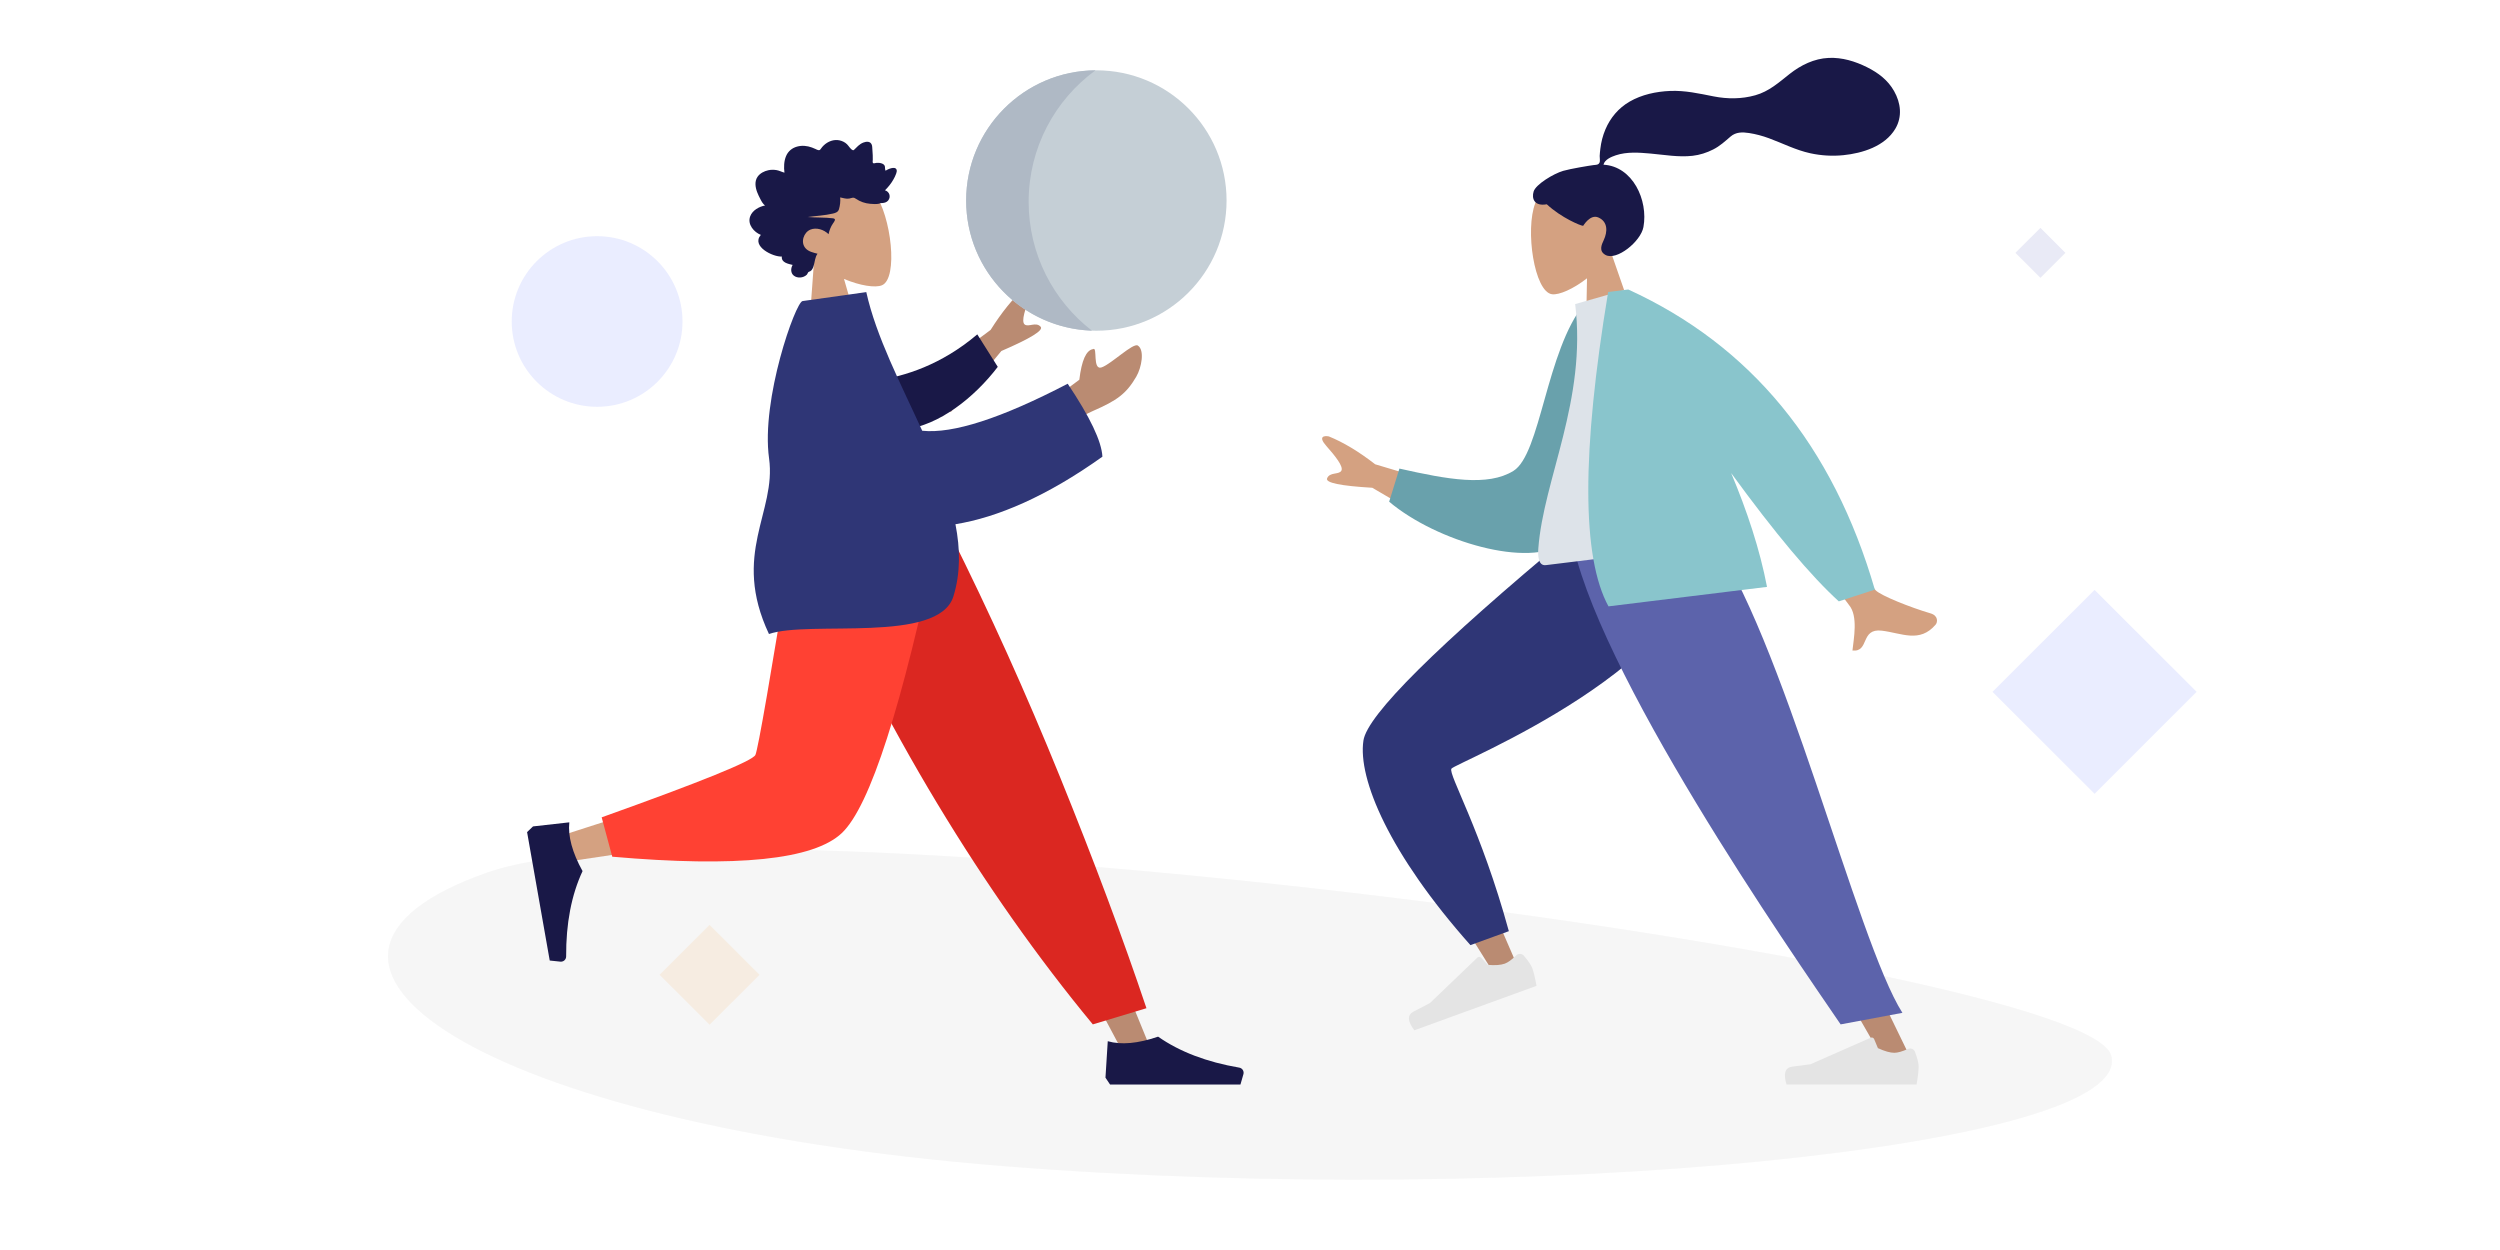 <?xml version="1.0" encoding="UTF-8"?>
<svg width="960px" height="480px" viewBox="0 0 960 480" version="1.1" xmlns="http://www.w3.org/2000/svg" xmlns:xlink="http://www.w3.org/1999/xlink">
    <!-- Generator: Sketch 52.5 (67469) - http://www.bohemiancoding.com/sketch -->
    <title>image1</title>
    <desc>Created with Sketch.</desc>
    <g id="image1" stroke="none" stroke-width="1" fill="none" fill-rule="evenodd">
        <g id="Background" opacity="0.1" transform="translate(520, 240.5) scale(1, -1) rotate(90) translate(-520, -240.5) translate(367, -83)">
            <ellipse id="Oval" fill="#2B44FF" cx="270.047" cy="614.21" rx="32.757" ry="32.79"></ellipse>
            <polygon id="Polygon" fill="#2B44FF" points="127.833 0 166.982 39.188 127.833 78.376 88.684 39.188"></polygon>
            <polygon id="Polygon" fill="#FF9B21" points="19.175 551.829 38.35 571.023 19.175 590.218 0 571.023"></polygon>
            <polygon id="Polygon" fill="#2026A2" points="296.413 50.384 306 59.981 296.413 69.578 286.825 59.981"></polygon>
        </g>
        <g id="Background-Shape-2" transform="translate(149, 326)" fill="#111111" opacity="0.04">
            <path d="M661.711,79.322 C671.361,114.776 437.337,137.901 235.908,121.762 C34.478,105.624 -57.928,42.601 38.191,9.02 C134.31,-24.561 652.061,43.868 661.711,79.322 Z" id="Background-Shape"></path>
        </g>
        <g id="Image" transform="translate(202, 32)">
            <g id="Group-3" transform="translate(278.5, 193) scale(-1, 1) translate(-278.5, -193) ">
                <g id="Humaaan" transform="translate(423.5, 193) scale(-1, 1) translate(-423.5, -193) translate(290, 1)">
                    <g id="Head/Front/Rad" transform="translate(114.044, 54.62) rotate(-8) translate(-114.044, -54.62) translate(53.524, 8.479)">
                        <g id="Head" stroke-width="1" transform="translate(48.044, 27.423)" fill="#D4A181">
                            <path d="M7.351,30.51 C3.251,25.726 0.477,19.862 0.94,13.292 C2.276,-5.639 28.781,-1.475 33.936,8.08 C39.092,17.635 38.479,41.871 31.816,43.579 C29.159,44.26 23.498,42.592 17.737,39.139 L21.353,64.577 L0,64.577 L7.351,30.51 Z"></path>
                        </g>
                        <path d="M84.884,34.413 C85.574,33.733 85.95,32.764 86.275,31.843 C86.613,30.886 86.941,29.919 87.166,28.923 C87.614,26.934 87.618,24.646 86.191,23.101 C85.046,21.862 83.328,21.306 81.743,21.185 C80.686,21.105 79.601,21.252 78.589,21.583 C77.584,21.911 76.718,22.565 75.744,22.971 C75.707,20.827 75.338,18.584 74.244,16.753 C73.191,14.991 71.512,14.003 69.601,13.741 C67.639,13.473 65.701,13.929 63.945,14.874 C63.505,15.11 63.069,15.358 62.653,15.639 C62.303,15.873 61.941,16.156 61.531,16.252 C61.074,16.358 60.848,16.096 60.551,15.765 C60.203,15.377 59.811,15.035 59.396,14.731 C57.562,13.391 55.155,12.839 53.03,13.643 C52.051,14.013 51.099,14.642 50.435,15.508 C49.842,16.281 49.42,17.506 48.603,18.044 C48.256,18.272 48.011,17.97 47.695,17.746 C47.221,17.41 46.769,17.039 46.289,16.712 C45.614,16.253 44.884,15.909 44.102,15.73 C42.958,15.466 41.376,15.528 41.049,17.018 C40.926,17.578 41.02,18.177 41.06,18.741 C41.115,19.516 41.171,20.29 41.239,21.063 C41.29,21.65 41.355,22.218 41.467,22.794 C41.526,23.102 41.712,23.675 41.58,23.982 C41.414,24.367 40.649,24.148 40.323,24.162 C39.678,24.188 39.03,24.301 38.433,24.575 C37.971,24.787 37.485,25.1 37.289,25.627 C37.169,25.95 37.201,26.283 37.258,26.616 C37.326,27.016 37.248,27.228 37.197,27.631 C36.331,27.206 33.328,26.264 32.95,27.808 C32.824,28.322 33.111,28.903 33.329,29.337 C33.712,30.097 34.215,30.792 34.729,31.455 C35.8,32.838 37.08,34.031 38.457,35.051 C36.844,35.764 36.423,37.867 37.819,39.12 C38.436,39.673 39.265,39.796 40.042,39.761 C40.327,39.748 40.737,39.639 40.961,39.688 C41.082,39.715 41.211,39.816 41.378,39.828 C42.475,39.902 43.714,39.639 44.787,39.397 C46.699,38.966 48.509,38.065 49.987,36.694 C50.366,36.342 50.68,36.139 51.19,36.144 C51.637,36.149 52.076,36.271 52.523,36.282 C53.705,36.312 54.771,35.737 55.868,35.355 C55.936,36.829 56.358,38.453 56.965,39.78 C57.459,40.862 58.492,41.019 59.507,41.114 C62.754,41.417 66.011,41.079 69.261,41.083 C66.115,41.79 62.864,42.082 59.746,42.914 C58.336,43.29 59.412,44.234 60.015,44.889 C61.007,45.967 61.745,47.303 62.257,48.711 C63.796,46.716 66.517,45.402 68.927,46.015 C71.59,46.692 73.465,50.272 71.762,52.847 C70.774,54.341 68.988,54.918 67.503,55.56 C68.662,56.758 68.942,58.527 69.64,60.018 C69.984,60.753 70.466,61.584 71.236,61.84 C71.52,61.935 71.854,61.943 72.079,62.174 C72.357,62.459 72.423,62.779 72.778,63.024 C74.196,64.004 76.41,63.928 77.667,62.65 C78.803,61.493 78.507,59.663 77.558,58.491 C79.069,57.865 81.821,57.06 81.221,54.72 C84.494,54.504 92.441,49.225 88.048,45.369 C90.459,44.014 92.674,40.703 91.125,37.784 C89.933,35.537 87.159,34.532 84.884,34.413" id="hair" fill="#191847" transform="translate(62.279, 38.481) scale(-1, 1) translate(-62.279, -38.481) "></path>
                    </g>
                    <g id="Bottom/Standing/Jogging" transform="translate(0, 171.93)">
                        <polygon id="Leg" fill="#BA8B72" points="115.7 0 181.833 110.193 231.413 203.352 242.092 203.352 159.02 4.51531526e-13"></polygon>
                        <g id="Accessories/Shoe/Flat-Simple" transform="translate(222.5, 176.519)" fill="#191847">
                            <path d="M0,32.375 L0.879,18.375 C6.022,19.862 12.465,19.279 20.206,16.625 C28.473,22.413 38.866,26.378 51.384,28.52 L51.384,28.52 C52.473,28.706 53.204,29.74 53.018,30.828 C53.006,30.901 52.989,30.972 52.969,31.042 L51.834,35 L20.206,35 L1.757,35 L0,32.375 Z" id="Shoe"></path>
                        </g>
                        <path d="M217.643,188.434 L238.238,182.225 C229.215,155.341 218.156,125.756 205.061,93.47 C191.966,61.184 177.902,30.028 162.87,2.84217094e-14 L104.703,2.84217094e-14 C121.416,37.984 139.133,72.496 157.856,103.539 C176.578,134.581 196.507,162.879 217.643,188.434 Z" id="Pant" fill="#DB2721"></path>
                        <path d="M111.354,2.84217094e-14 C105.112,38.723 93.074,88.195 91.938,89.722 C91.18,90.74 63.913,99.846 10.137,117.041 L12.444,126.426 C76.572,117.205 110.362,110.05 113.814,104.963 C118.992,97.332 144.846,37.045 154.86,2.84217094e-14 L111.354,2.84217094e-14 Z" id="Leg" fill="#D4A181"></path>
                        <path d="M29.04,108.928 L33.104,124.044 C81.068,128.237 110.456,125.207 121.269,114.955 C132.083,104.704 144.407,66.385 158.241,-1.13686838e-13 L102.776,-1.13686838e-13 C94.01,54.361 89.11,82.682 88.075,84.964 C87.039,87.246 67.361,95.234 29.04,108.928 Z" id="Pant" fill="#FF4133"></path>
                        <g id="Accessories/Shoe/Flat-Simple" transform="translate(21.805, 136.603) rotate(80) translate(-21.805, -136.603) translate(-5.34, 118.862)" fill="#191847">
                            <path d="M0,32.375 L0.879,18.375 C6.022,19.862 12.465,19.279 20.206,16.625 C28.473,22.413 38.866,26.378 51.384,28.52 L51.384,28.52 C52.473,28.706 53.204,29.74 53.018,30.828 C53.006,30.901 52.989,30.972 52.969,31.042 L51.834,35 L20.206,35 L1.757,35 L0,32.375 Z" id="Shoe"></path>
                        </g>
                    </g>
                    <g id="Body/Pointing-Forward" transform="translate(129.295, 163.138) rotate(-8) translate(-129.295, -163.138) translate(15.375, 80.173)">
                        <path d="M141.287,37.905 L172.2,21.029 C177.341,14.945 182.406,10.219 187.395,6.853 C188.92,6.219 191.586,5.835 189.093,10.245 C186.6,14.656 184.176,19.408 185.446,20.767 C186.716,22.125 189.884,20.227 191.399,22.485 C192.41,23.99 186.998,26.368 175.165,29.618 L152.703,50.117 L141.287,37.905 Z M189.703,52.143 L203.282,44.708 C205.187,37.482 207.465,33.846 210.115,33.801 C212.15,32.857 208.605,41.988 212.464,41.196 C216.323,40.404 225.742,33.423 227.364,34.84 C229.765,36.937 227.625,43.377 225.102,46.58 C220.388,52.568 216.485,54.615 206.837,57.296 C201.793,58.698 196.339,61.508 190.476,65.726 L189.703,52.143 Z" id="Skin" fill="#BA8B72"></path>
                        <path d="M127.231,30.837 C137.943,32.418 152.561,32.425 169.303,25.208 L173.175,39.438 C161.034,48.158 144.925,54.351 132.077,51.945 C121.953,50.05 118.697,36.966 127.231,30.837 Z" id="Sleeve" fill="#191847" transform="translate(147.754, 38.838) rotate(-9) translate(-147.754, -38.838) "></path>
                        <path d="M140.812,55.713 C152.307,58.571 171.583,55.201 198.641,45.604 C205.353,59.444 208.455,69.31 207.949,75.203 C184.737,87.289 164.843,92.677 148.452,93.032 C148.973,102.726 147.789,111.95 143.813,120.377 C135.637,137.704 87.767,121.658 71.671,124.816 C61.592,92.189 81.081,78.929 81.096,58.053 C81.113,35.19 99.531,-1.42108547e-13 102.241,-1.42108547e-13 L126.953,8.62748707e-14 C128.317,17.46 135.179,36.703 140.812,55.713 Z" id="Clothes" fill="#2F3676"></path>
                    </g>
                </g>
                <g id="Humaaan">
                    <g id="Head/Front/Airy" transform="translate(146.855, 53.958) rotate(7) translate(-146.855, -53.958) translate(86.335, 7.817)">
                        <g id="Head" stroke-width="1" transform="translate(48.044, 27.423)" fill="#D4A181">
                            <path d="M7.351,30.51 C3.251,25.726 0.477,19.862 0.94,13.292 C2.276,-5.639 28.781,-1.475 33.936,8.08 C39.092,17.635 38.479,41.871 31.816,43.579 C29.159,44.26 23.498,42.592 17.737,39.139 L21.353,64.577 L0,64.577 L7.351,30.51 Z"></path>
                        </g>
                        <path d="M69.81,24.491 C66.996,24.032 59.418,23.716 58.021,23.717 C57.128,23.717 56.16,23.92 55.631,23.104 C55.198,22.437 55.356,21.307 55.227,20.533 C55.077,19.633 54.864,18.744 54.648,17.858 C54.035,15.336 53.107,12.937 51.808,10.685 C49.372,6.459 45.803,3.149 41.297,1.223 C36.322,-0.903 30.691,-1.39 25.339,-0.959 C19.612,-0.498 14.427,1.382 9.02,3.151 C3.867,4.837 -1.531,5.501 -6.92,4.677 C-12.35,3.848 -16.453,0.922 -21.034,-1.856 C-25.723,-4.699 -31.081,-6.559 -36.624,-6.131 C-41.799,-5.732 -46.568,-3.608 -50.846,-0.77 C-54.85,1.885 -58.153,5.079 -60.018,9.575 C-62.024,14.411 -62.022,19.72 -58.723,23.994 C-53.941,30.189 -45.064,31.791 -37.678,31.632 C-33.406,31.54 -29.211,30.764 -25.177,29.354 C-19.799,27.473 -15.151,24.285 -10.119,21.698 C-7.757,20.484 -5.316,19.487 -2.758,18.769 C-0.275,18.072 2.171,17.752 4.419,19.243 C6.797,20.821 8.928,22.371 11.648,23.358 C14.258,24.306 17.022,24.836 19.803,24.814 C25.213,24.773 30.546,23.097 35.8,21.974 C40.085,21.059 44.67,20.147 49.038,21.026 C50.861,21.394 53.523,22.152 54.182,24.035 C43.101,26.032 38.749,39.657 41.873,49.66 C43.559,55.058 53.694,61.369 57.634,58.531 C60.13,56.733 58.615,54.373 57.634,52.814 C55.756,49.83 55.113,45.997 58.589,43.919 C61.587,42.128 64.739,46.383 64.799,46.378 C65.623,46.314 72.743,42.31 77.648,36.467 C82.488,36.753 83.222,33.58 82.066,30.985 C80.911,28.391 73.698,25.125 69.81,24.491 Z" id="hair" fill="#191847"></path>
                    </g>
                    <g id="Bottom/Standing/Sprint" transform="translate(0, 172.93)">
                        <path d="M184.42,-8.712 C167.459,5.124 174.111,126.672 172.979,128.201 C172.477,128.88 145.572,134.624 92.265,145.434 L94.581,154.844 C156.952,151.843 189.951,148.028 193.58,143.398 C198.774,136.77 205.149,99.666 212.704,32.086 L184.42,-8.712 Z" id="Leg" fill="#BA8B72" transform="translate(152.484, 73.066) rotate(-55) translate(-152.484, -73.066) "></path>
                        <path d="M101.275,135.544 L105.353,150.701 C151.858,156.119 182.499,149.551 193.272,139.293 C200.454,132.455 206.845,95.452 212.446,28.284 L182.19,-14.926 C141.811,15.545 166.066,115.539 165.036,117.824 C164.006,120.11 139.488,121.88 101.275,135.544 Z" id="Pant" fill="#2F3676" transform="translate(156.861, 68.86) rotate(-55) translate(-156.861, -68.86) "></path>
                        <g id="Accessories/Shoe/Flat-Sneaker" transform="translate(198.812, 166.122) rotate(20) translate(-198.812, -166.122) translate(171.667, 148.381)" fill="#E4E4E4">
                            <path d="M2.28,22.468 C1.35,24.961 0.885,26.835 0.885,28.092 C0.885,29.67 1.151,31.973 1.683,35 C3.535,35 20.178,35 51.613,35 C52.91,30.76 52.161,28.471 49.366,28.133 C46.57,27.795 44.248,27.49 42.399,27.217 L19.294,17.036 C18.788,16.814 18.198,17.043 17.976,17.548 C17.973,17.554 17.97,17.56 17.968,17.567 L16.522,21.034 C13.934,22.227 11.831,22.824 10.213,22.824 C8.937,22.824 7.188,22.329 4.968,21.34 L4.968,21.34 C3.959,20.891 2.777,21.344 2.327,22.353 C2.31,22.391 2.295,22.429 2.28,22.468 Z" id="shoe"></path>
                        </g>
                        <polygon id="Leg" fill="#BA8B72" points="115.7 0 69.646 110.193 24.382 203.352 35.061 203.352 151.9 0"></polygon>
                        <g id="Accessories/Shoe/Flat-Sneaker" transform="translate(21.36, 176.519)" fill="#E4E4E4">
                            <path d="M2.28,22.468 C1.35,24.961 0.885,26.835 0.885,28.092 C0.885,29.67 1.151,31.973 1.683,35 C3.535,35 20.178,35 51.613,35 C52.91,30.76 52.161,28.471 49.366,28.133 C46.57,27.795 44.248,27.49 42.399,27.217 L19.294,17.036 C18.788,16.814 18.198,17.043 17.976,17.548 C17.973,17.554 17.97,17.56 17.968,17.567 L16.522,21.034 C13.934,22.227 11.831,22.824 10.213,22.824 C8.937,22.824 7.188,22.329 4.968,21.34 L4.968,21.34 C3.959,20.891 2.777,21.344 2.327,22.353 C2.31,22.391 2.295,22.429 2.28,22.468 Z" id="shoe"></path>
                        </g>
                        <path d="M28.47,183.999 L52.199,188.434 C70.547,161.55 147.331,51.316 155.75,2.84217094e-14 L102.923,2.84217094e-14 C74.809,37.096 45.959,156.67 28.47,183.999 Z" id="Pant" fill="#5C63AB"></path>
                    </g>
                    <g id="Body/Jacket-2" transform="translate(133.5, 162.725) rotate(7) translate(-133.5, -162.725) translate(19.58, 79.761)">
                        <path d="M176.344,68.901 L208.615,54.775 C214.268,49.16 219.727,44.892 224.992,41.972 C226.566,41.473 229.256,41.322 226.386,45.499 C223.517,49.677 220.687,54.199 221.834,55.664 C222.98,57.128 226.302,55.512 227.614,57.893 C228.489,59.48 222.89,61.378 210.818,63.589 L186.648,82.058 L176.344,68.901 Z M45.875,72.791 L64.125,76.401 C45.771,110.493 35.928,128.562 34.596,130.608 C31.6,135.21 34.396,143.645 35.428,148.087 C28.949,149.591 31.504,139.871 23.305,141.9 C15.821,143.752 9.476,148.506 2.497,142.095 C1.639,141.307 1.011,138.843 3.936,137.579 C11.224,134.431 21.991,128.536 23.737,126.247 C26.118,123.126 33.497,105.307 45.875,72.791 Z" id="Skin" fill="#D4A181"></path>
                        <path d="M109.809,8.781 L117.367,6.798 C135.491,21.493 145.706,59.712 157.292,63.876 C168.246,67.812 182.76,61.806 199.946,53.907 L206.438,65.531 C191.839,84.323 158.782,102.013 144.129,94.847 C120.701,83.391 111.375,35.966 109.809,8.781 Z" id="Coat-Back" fill="#69A1AC" transform="translate(158.123, 51.637) rotate(5) translate(-158.123, -51.637) "></path>
                        <path d="M80.156,101.198 C111.036,101.198 133.75,101.198 148.299,101.198 C151.413,101.198 150.826,96.716 150.376,94.455 C145.181,68.356 124.902,40.223 124.902,3.072 L105.247,0 C88.989,26.061 83.367,58.148 80.156,101.198 Z" id="Shirt" fill="#DDE3E9"></path>
                        <path d="M73.36,74.774 C59.468,99.749 47.792,117.73 38.33,128.717 L24.047,125.928 C33.248,69.055 59.892,27.079 103.979,2.27181937e-14 L104.203,1.4989538e-14 L111.761,0 C129.407,59.953 134.271,99.899 126.355,119.84 L65.016,119.84 C65.986,105.249 69.098,89.819 73.36,74.774 Z" id="Coat-Front" fill="#89C5CC"></path>
                    </g>
                </g>
            </g>
        </g>
        <circle id="Oval" fill="#C5CFD6" cx="421" cy="77" r="50"></circle>
        <path d="M419.301,126.972 C392.473,126.076 371,104.046 371,77 C371,49.497 393.206,27.18 420.667,27.001 C405.108,38.369 395,56.754 395,77.5 C395,97.632 404.519,115.541 419.301,126.972 Z" id="Combined-Shape" fill="#AFB9C5"></path>
    </g>
</svg>